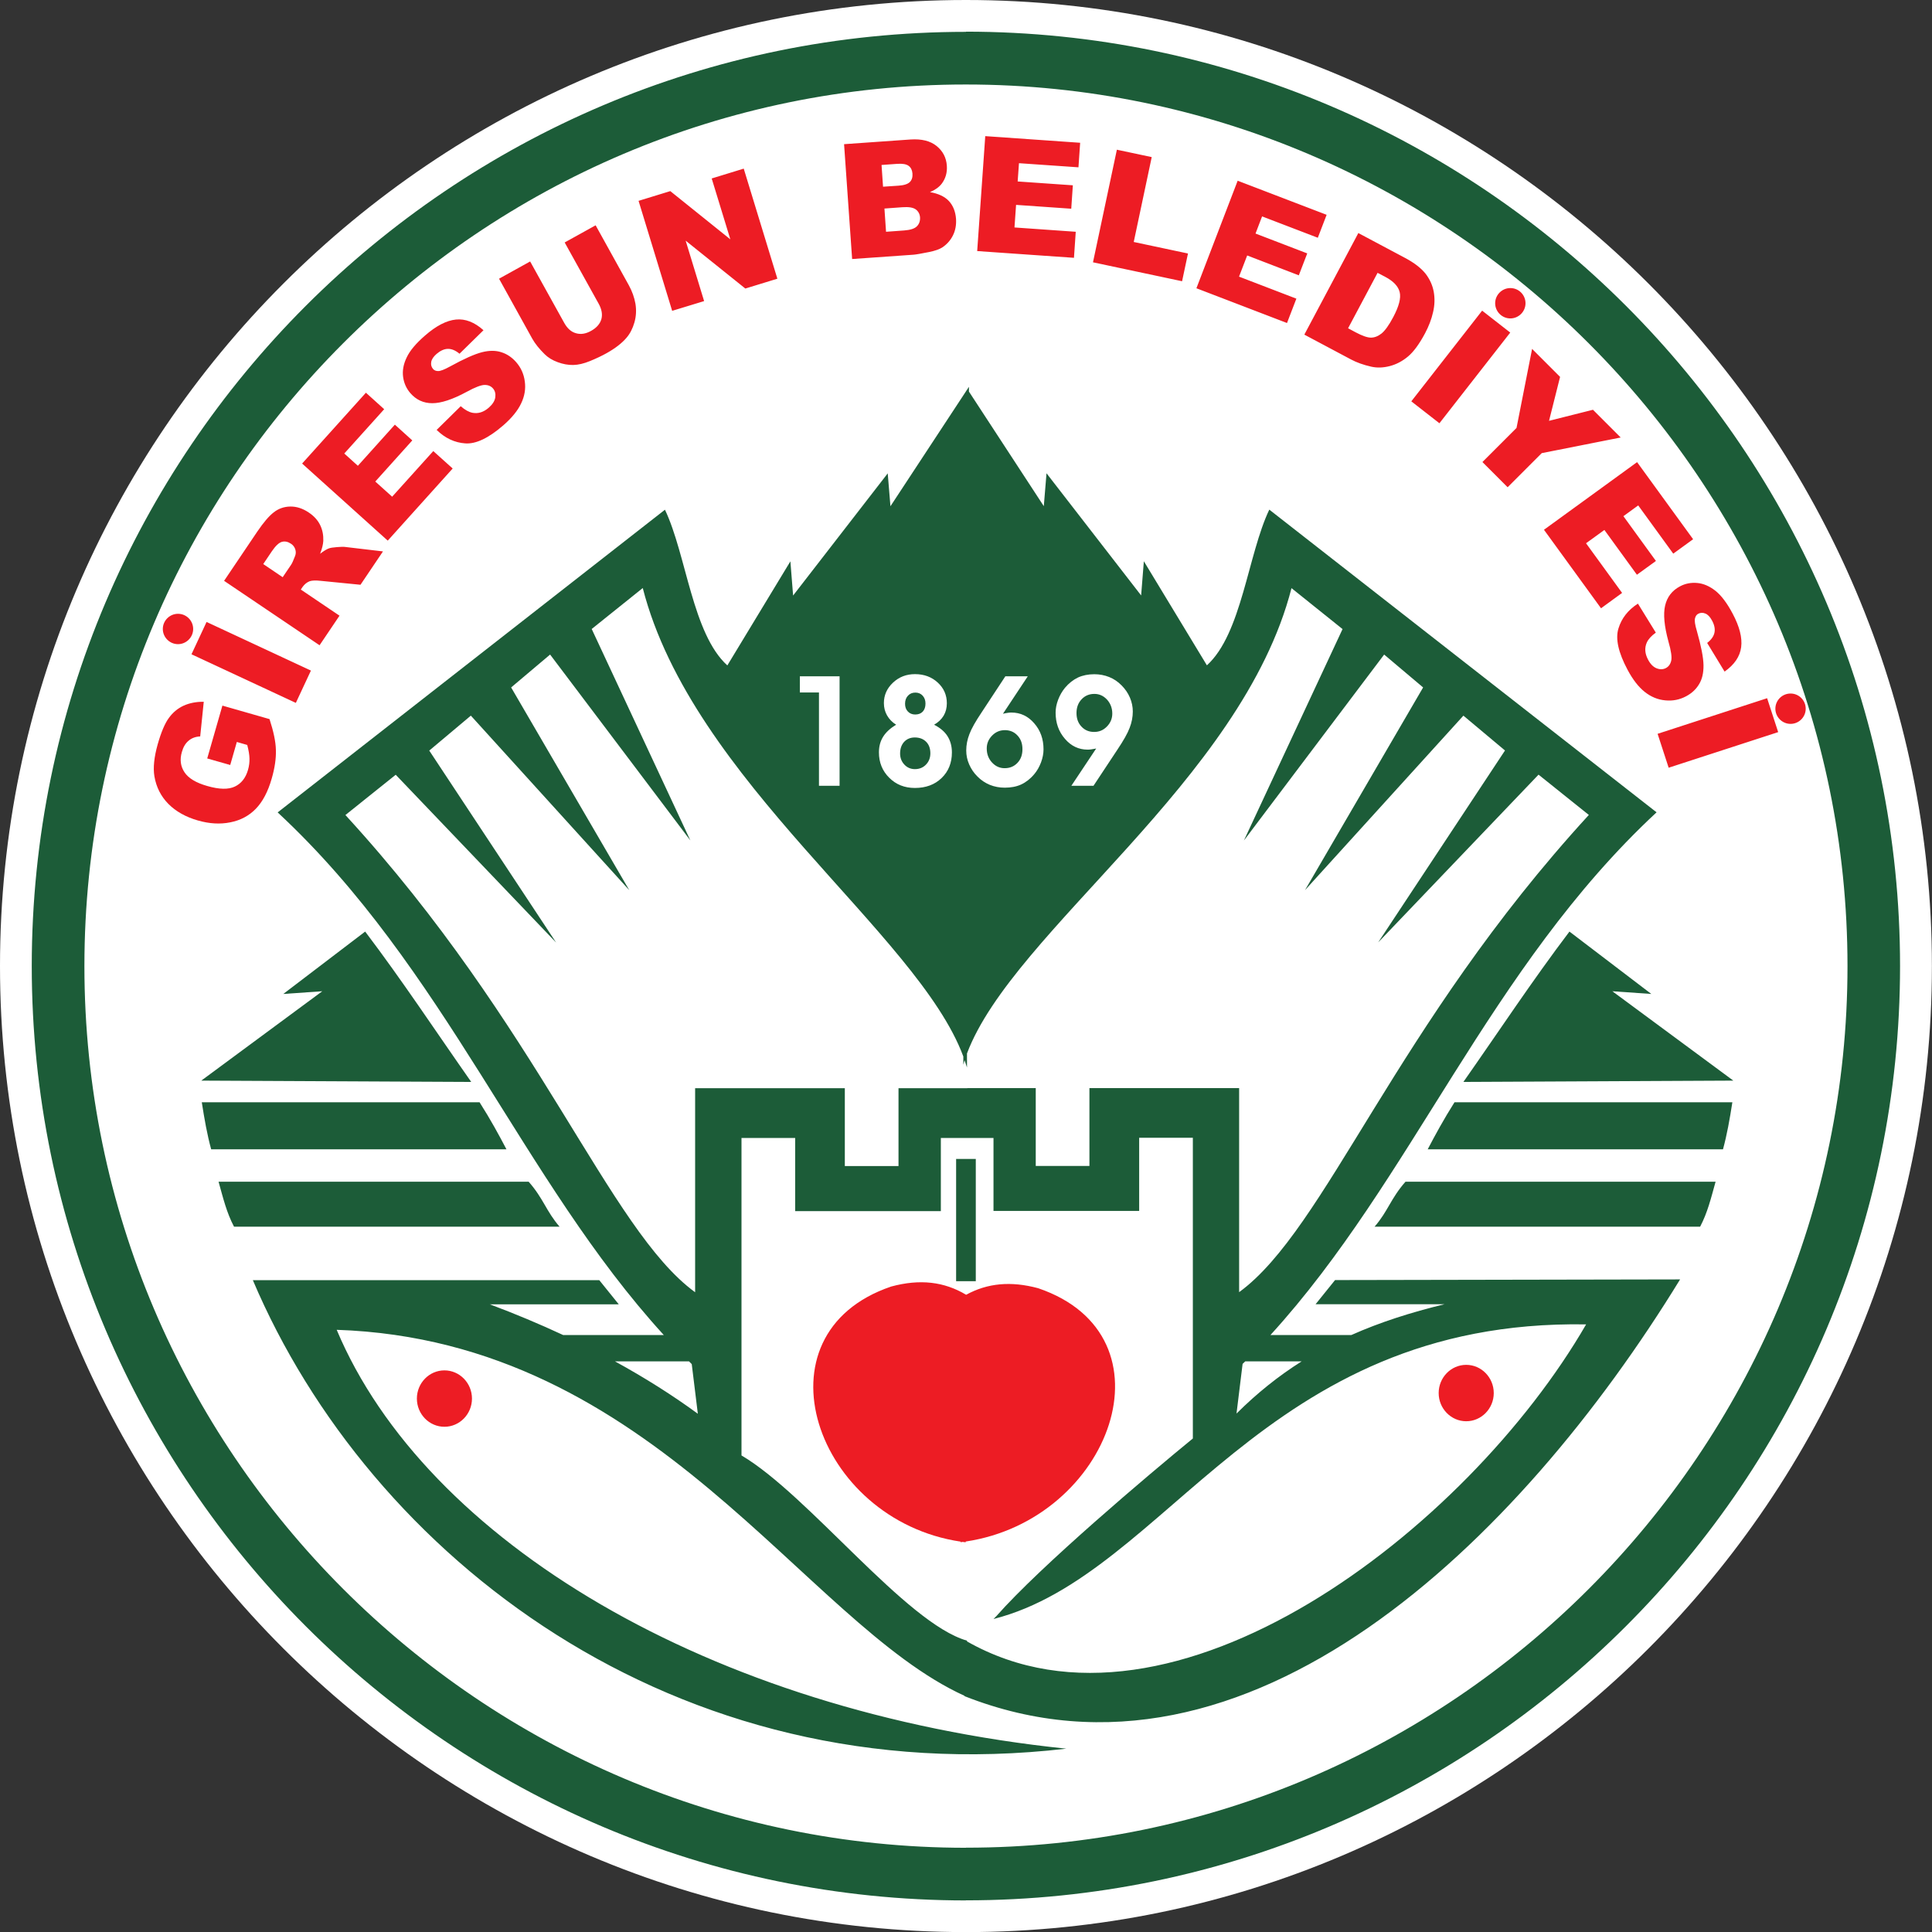 <?xml version="1.0" encoding="UTF-8"?>
<svg id="Layer_2" data-name="Layer 2" xmlns="http://www.w3.org/2000/svg" viewBox="0 0 206.23 206.24">
  <rect x="0" y="0" width="206.23" height="206.24" fill="#333333" stroke="none"/>
  <defs>
    <style>
      .cls-1 {
        fill: #fff;
      }

      .cls-1, .cls-2, .cls-3, .cls-4 {
        fill-rule: evenodd;
      }

      .cls-2 {
        fill: #205b3e;
      }

      .cls-3 {
        fill: #ed1c24;
      }

      .cls-4 {
        fill: #1c5c38;
      }

      .cls-5 {
        fill: none;
        stroke: #fff;
        stroke-miterlimit: 22.93;
        stroke-width: .15px;
      }
    </style>
  </defs>
  <g id="Layer_1-2" data-name="Layer 1">
    <g>
      <path class="cls-5" d="M34.05,76.93c38.12-72.1,115.11-55.59,136.78,1.51"/>
      <path class="cls-1" d="M103.11,6.2c53.38,0,96.91,43.54,96.91,96.92s-43.53,96.92-96.91,96.92S6.2,156.5,6.2,103.12,49.74,6.2,103.11,6.2h0Z"/>
      <path class="cls-2" d="M103.11,3.38h0c27.47.01,52.41,11.21,70.46,29.27,18.06,18.06,29.25,42.99,29.25,70.47h.01s-.01,0-.01,0c0,27.48-11.2,52.41-29.26,70.47-18.06,18.06-42.99,29.26-70.46,29.26h0s0,.01,0,.01h0c-27.47-.01-52.41-11.21-70.46-29.27S3.39,130.6,3.39,103.12h-.01s.01,0,.01,0c0-27.48,11.2-52.41,29.25-70.47C50.71,14.59,75.64,3.4,103.11,3.4h0s0-.01,0-.01h0ZM103.11,9.01h0s0,.01,0,.01h0c-25.9-.01-49.43,10.56-66.48,27.62-17.05,17.05-27.62,40.58-27.62,66.49h.01s-.01,0-.01,0c0,25.91,10.57,49.43,27.62,66.48,17.05,17.05,40.58,27.63,66.48,27.63h0s0-.01,0-.01h0c25.9.01,49.43-10.56,66.48-27.62,17.05-17.05,27.62-40.58,27.62-66.48h-.01s.01,0,.01,0c0-25.91-10.57-49.43-27.62-66.48-17.05-17.05-40.58-27.63-66.48-27.63h0Z"/>
      <path class="cls-2" d="M103.44,41.3l-8.38,12.75-.29-3.51-10.1,13.04-.29-3.65-6.73,11.11c-3.73-3.37-4.37-11.82-6.66-16.62l-41.34,32.31c19.06,17.7,27.08,42.13,44.2,58.89l.65,5.3c-6.16-4.51-13.76-8.53-22.21-11.68h13.76l-2.08-2.58H26.99c12.47,29.37,44.99,54.88,86.83,50.01-38.11-3.94-68.42-22.21-77.88-44.71,34.17,1.15,49.93,31.52,67.27,39.19v-6.02c-6.52-1.86-16.91-15.55-24.07-19.77v-33.89h5.73v7.81h15.55v-7.81h6.52l-3.73-5.3h-7.31v8.31h-5.73v-8.31h-15.98v21.78c-9.24-6.73-16.62-28.37-37.33-50.94l5.37-4.3,17.12,17.91-13.54-20.49,4.44-3.73,16.91,18.63-12.61-21.64,4.16-3.51,14.97,19.84-10.53-22.57,5.45-4.37c5.45,21.21,30.81,37.83,34.6,51.15l.22-72.65h0Z"/>
      <path class="cls-2" d="M102.97,181.06c30.16,11.89,59.25-16.55,76.37-44.49l-36.83.07-2.08,2.58h13.76c-8.81,2.15-15.91,5.37-22.21,11.68l.65-5.3c17.12-16.77,25.15-41.2,44.2-58.89l-41.34-32.31c-2.29,4.8-2.94,13.25-6.66,16.62l-6.73-11.11-.29,3.65-10.1-13.04-.29,3.51-8.1-12.39-.5,72c3.8-13.33,29.59-29.66,35.03-50.87l5.45,4.37-10.53,22.57,14.97-19.85,4.16,3.51-12.61,21.64,16.91-18.63,4.44,3.72-13.54,20.49,17.12-17.91,5.37,4.3c-20.7,22.57-28.08,44.2-37.33,50.94v-21.78h-15.98v8.31h-5.73v-8.31h-7.31l-3.73,5.3h6.52v7.81h15.55v-7.81h5.73v32.1c-4.73,3.87-16.26,13.61-20.99,18.98l-.29.29c18.63-4.73,28.66-32.02,63.26-31.45-12.68,21.92-44.28,46.28-66.13,33.82l-.21,5.88h0Z"/>
      <path class="cls-3" d="M103.08,164.63c-15.91-1.92-23.05-22.18-7.95-27.31,3.08-.83,5.68-.51,8.03.9l-.08,26.41h0Z"/>
      <path class="cls-3" d="M102.54,164.62c15.91-1.92,23.37-21.98,8.28-27.11-3.08-.83-5.68-.51-8.03.9l-.24,26.22h0Z"/>
      <path class="cls-3" d="M47.44,146.28c1.62,0,2.94,1.35,2.94,3.01s-1.32,3.01-2.94,3.01-2.94-1.35-2.94-3.01,1.32-3.01,2.94-3.01h0Z"/>
      <path class="cls-3" d="M156.51,145.69c1.62,0,2.94,1.35,2.94,3.01s-1.32,3.01-2.94,3.01-2.94-1.35-2.94-3.01,1.32-3.01,2.94-3.01h0Z"/>
      <path class="cls-3" d="M24.58,81.66l-2.46-.7,1.62-5.64,5.03,1.44c.42,1.29.66,2.39.68,3.29.03.91-.12,1.93-.45,3.07-.4,1.4-.97,2.47-1.7,3.22-.73.75-1.64,1.23-2.72,1.44-1.09.22-2.24.15-3.46-.2-1.29-.37-2.34-.96-3.14-1.76-.8-.81-1.3-1.79-1.5-2.96-.15-.91-.03-2.04.35-3.4.37-1.3.77-2.25,1.2-2.83.42-.58.94-1.01,1.56-1.3.62-.28,1.34-.43,2.16-.42l-.38,3.7c-.49.02-.9.17-1.23.45-.34.28-.58.68-.73,1.22-.23.8-.14,1.52.28,2.15.42.64,1.23,1.13,2.43,1.47,1.28.37,2.26.39,2.95.06.68-.32,1.15-.91,1.4-1.77.12-.41.17-.82.16-1.22-.01-.41-.09-.89-.24-1.45l-1.11-.32-.7,2.44h0ZM20.44,69.84l1.61-3.45,11.14,5.19-1.61,3.45-11.14-5.19h0ZM34.1,68.87l-10.18-6.87,3.54-5.25c.66-.97,1.24-1.66,1.76-2.06.51-.4,1.1-.61,1.77-.62.66-.01,1.32.2,1.97.64.57.38.97.83,1.22,1.35.25.52.35,1.07.33,1.67-.02.38-.13.84-.34,1.38.38-.29.69-.48.93-.57.16-.06.45-.11.87-.14.42-.04.73-.04.93-.01l3.98.47-2.4,3.56-4.25-.42c-.54-.06-.93-.04-1.17.04-.31.12-.56.33-.76.61l-.19.28,4.13,2.79-2.13,3.16h0ZM30.17,61.62l.9-1.33c.1-.14.24-.45.42-.92.1-.24.11-.48.03-.73-.08-.25-.23-.45-.46-.6-.33-.22-.65-.29-.97-.2-.32.09-.67.42-1.06.99l-.93,1.38,2.07,1.4h0ZM32.25,49.48l6.81-7.56,1.95,1.76-4.26,4.73,1.45,1.31,3.95-4.39,1.86,1.68-3.95,4.39,1.8,1.62,4.39-4.87,2.07,1.86-6.93,7.7-9.13-8.22h0ZM46.6,45.9l2.58-2.54c.44.39.86.62,1.24.7.62.12,1.2-.06,1.75-.54.41-.36.64-.72.7-1.11.05-.38-.03-.7-.25-.95-.21-.24-.5-.37-.88-.37s-1.02.24-1.93.74c-1.5.81-2.72,1.21-3.66,1.21-.95,0-1.73-.36-2.36-1.09-.41-.48-.67-1.05-.76-1.71-.09-.66.03-1.36.38-2.08.34-.73,1-1.51,1.97-2.35,1.18-1.03,2.28-1.6,3.29-1.7,1-.1,1.98.28,2.94,1.14l-2.56,2.51c-.43-.36-.85-.53-1.25-.52-.39.01-.79.19-1.2.54-.33.29-.53.58-.57.87-.05.29.02.53.2.74.13.15.31.22.55.22.24,0,.66-.16,1.26-.49,1.49-.82,2.62-1.32,3.4-1.52.78-.2,1.47-.2,2.08,0,.6.19,1.12.54,1.57,1.05.52.59.83,1.29.93,2.07.11.79-.02,1.57-.39,2.34-.36.77-1,1.55-1.89,2.33-1.58,1.37-2.93,2.02-4.07,1.94-1.14-.08-2.15-.55-3.04-1.42h0ZM60.26,25.89l3.32-1.84,3.55,6.41c.35.64.58,1.29.7,1.96.11.67.08,1.34-.11,2-.19.66-.47,1.2-.84,1.63-.51.6-1.22,1.14-2.13,1.65-.52.29-1.11.57-1.77.84-.66.27-1.25.41-1.79.42-.54.01-1.09-.09-1.66-.3-.57-.21-1.03-.49-1.39-.85-.58-.57-1.02-1.12-1.32-1.65l-3.55-6.41,3.32-1.84,3.64,6.56c.33.59.74.96,1.25,1.1.51.15,1.05.07,1.63-.26.57-.32.93-.73,1.08-1.23.14-.5.05-1.05-.28-1.65l-3.64-6.56h0ZM68.16,21.44l3.39-1.04,6.41,5.15-1.99-6.5,3.42-1.05,3.59,11.75-3.42,1.05-6.37-5.11,1.97,6.45-3.41,1.04-3.59-11.75h0ZM90.1,15.39l7.09-.5c1.18-.08,2.11.15,2.78.69.67.54,1.04,1.24,1.1,2.11.05.73-.13,1.36-.54,1.91-.28.37-.7.67-1.26.91.89.15,1.57.47,2.02.95.45.49.7,1.12.76,1.9.04.64-.06,1.22-.32,1.75-.26.53-.64.96-1.13,1.29-.3.2-.77.37-1.41.5-.85.17-1.41.27-1.69.29l-6.54.46-.86-12.26h0ZM94.26,19.93l1.65-.11c.59-.04.99-.17,1.21-.39.22-.22.31-.52.28-.91-.03-.36-.16-.63-.4-.81-.25-.19-.66-.26-1.23-.22l-1.67.12.16,2.33h0ZM94.59,24.74l1.93-.14c.65-.05,1.1-.19,1.35-.44.25-.25.36-.57.34-.96-.03-.36-.18-.64-.46-.85-.28-.2-.75-.28-1.42-.23l-1.92.14.17,2.48h0ZM105.15,14.53l10.15.71-.18,2.62-6.35-.44-.14,1.95,5.89.41-.17,2.5-5.89-.41-.17,2.41,6.54.46-.19,2.78-10.33-.72.86-12.26h0ZM119.22,15.98l3.72.79-1.92,9.06,5.79,1.23-.63,2.96-9.51-2.02,2.55-12.02h0ZM132.11,19.29l9.5,3.64-.94,2.45-5.95-2.28-.7,1.83,5.52,2.12-.9,2.34-5.51-2.12-.87,2.26,6.12,2.35-1,2.6-9.67-3.71,4.4-11.47h0ZM145,24.88l4.98,2.65c.98.52,1.7,1.08,2.17,1.66.46.59.76,1.24.89,1.94.13.71.11,1.44-.07,2.2-.17.76-.46,1.5-.85,2.24-.62,1.16-1.23,1.99-1.83,2.49-.6.5-1.25.84-1.95,1.02-.7.18-1.35.2-1.97.06-.84-.19-1.56-.45-2.16-.77l-4.98-2.65,5.77-10.85h0ZM147.05,29.12l-3.15,5.92.82.44c.7.37,1.24.56,1.62.56.38,0,.76-.15,1.13-.44.37-.3.79-.88,1.25-1.75.61-1.15.84-2.03.69-2.66-.15-.62-.66-1.17-1.53-1.63l-.84-.44h0ZM158.21,33.16l3,2.34-7.56,9.68-3-2.34,7.56-9.68h0ZM163.55,37.25l2.98,2.98-1.18,4.69,4.69-1.18,2.96,2.96-8.43,1.67-3.64,3.64-2.69-2.69,3.64-3.64,1.66-8.43h0ZM174.75,49.33l5.98,8.23-2.12,1.54-3.74-5.15-1.58,1.15,3.47,4.78-2.03,1.47-3.47-4.78-1.96,1.42,3.85,5.3-2.25,1.64-6.09-8.38,9.94-7.22h0ZM174.85,64.45l1.9,3.08c-.48.34-.8.7-.96,1.05-.26.58-.21,1.19.13,1.83.25.48.56.79.92.93.36.14.69.13.99-.03.28-.15.47-.4.56-.77.09-.37,0-1.05-.29-2.05-.45-1.65-.57-2.93-.36-3.84.21-.92.74-1.61,1.59-2.06.56-.3,1.17-.42,1.84-.36.67.06,1.31.34,1.94.83.63.5,1.24,1.31,1.84,2.44.74,1.39,1.04,2.58.91,3.58-.13,1-.72,1.87-1.77,2.61l-1.86-3.06c.44-.34.7-.71.78-1.1.08-.39,0-.81-.26-1.29-.21-.39-.44-.64-.72-.75-.27-.11-.52-.1-.76.03-.17.09-.28.25-.34.49-.06.24,0,.68.2,1.34.46,1.63.7,2.85.71,3.66.01.81-.14,1.48-.47,2.02-.32.54-.78.97-1.38,1.29-.69.37-1.44.52-2.23.44-.79-.07-1.52-.37-2.19-.9-.67-.53-1.28-1.32-1.84-2.37-.98-1.84-1.31-3.31-.97-4.4.33-1.09,1.02-1.97,2.07-2.65h0ZM188.63,74.53l1.18,3.62-11.69,3.8-1.18-3.62,11.69-3.8h0Z"/>
      <path class="cls-3" d="M161.22,30.75c.9,0,1.62.73,1.62,1.62s-.73,1.62-1.62,1.62-1.62-.73-1.62-1.62.73-1.62,1.62-1.62h0Z"/>
      <path class="cls-3" d="M191.13,74.03c.9,0,1.62.73,1.62,1.62,0,.9-.73,1.62-1.62,1.62s-1.62-.73-1.62-1.62c0-.9.73-1.62,1.62-1.62h0Z"/>
      <path class="cls-1" d="M89.62,83.88h-2.2v-9.96h-2.04v-1.73h4.24v11.69h0ZM96.61,75.13c0,.34.1.61.3.82.2.21.46.32.78.32.34,0,.61-.1.81-.31.19-.21.29-.49.29-.86,0-.34-.1-.62-.3-.84-.2-.22-.46-.33-.78-.33s-.59.11-.79.33c-.21.22-.31.51-.31.86h0ZM96.08,80.42c0,.48.15.87.46,1.2.3.32.68.48,1.12.48.48,0,.87-.16,1.18-.48.31-.32.47-.72.47-1.21,0-.52-.15-.93-.45-1.23-.3-.3-.7-.46-1.21-.46-.47,0-.85.16-1.14.47-.28.31-.43.72-.43,1.24h0ZM95.66,77.36c-.42-.26-.74-.59-.97-.99-.23-.4-.34-.84-.34-1.32,0-.84.32-1.57.97-2.18.65-.61,1.43-.91,2.35-.91.97,0,1.78.3,2.43.9.65.6.97,1.33.97,2.21,0,.49-.11.93-.34,1.32-.23.39-.57.71-1.02.97.64.33,1.12.73,1.43,1.22.31.49.47,1.07.47,1.74,0,1.11-.37,2.03-1.1,2.73-.73.71-1.69,1.06-2.85,1.06-1.1,0-2.01-.36-2.74-1.09-.73-.72-1.1-1.63-1.1-2.71,0-.64.15-1.19.45-1.67.3-.48.77-.91,1.4-1.29h0ZM105.33,79.91c0,.58.19,1.08.56,1.48.38.41.82.61,1.35.61.56,0,1.01-.19,1.37-.57.36-.38.53-.86.53-1.46s-.17-1.08-.53-1.46c-.35-.38-.8-.57-1.34-.57s-.99.19-1.37.58c-.38.39-.57.84-.57,1.37h0ZM107.33,72.19h2.38l-2.65,4c.21-.05.38-.08.52-.1.13-.02.26-.03.38-.03.96,0,1.77.38,2.43,1.14.67.76,1,1.69,1,2.79,0,.45-.09.92-.27,1.4-.18.47-.42.9-.73,1.26-.42.5-.89.86-1.39,1.09-.5.23-1.08.34-1.75.34-.56,0-1.09-.1-1.59-.3-.5-.21-.94-.5-1.32-.89-.39-.38-.68-.82-.89-1.3-.21-.48-.31-.97-.31-1.48,0-.58.11-1.16.34-1.75.22-.59.66-1.36,1.31-2.33l2.54-3.86h0ZM118.73,76.17c0-.58-.19-1.08-.56-1.49-.38-.41-.83-.61-1.35-.61-.55,0-1.01.19-1.37.58-.36.38-.54.87-.54,1.46s.17,1.07.53,1.45c.35.38.8.57,1.35.57s.99-.19,1.37-.58c.38-.39.57-.85.57-1.38h0ZM116.74,83.88h-2.38l2.65-3.98c-.21.04-.38.07-.52.09-.13.02-.26.03-.38.03-.96,0-1.77-.38-2.43-1.15-.67-.77-1-1.7-1-2.8,0-.45.09-.91.27-1.38.18-.47.42-.89.73-1.27.42-.5.89-.86,1.39-1.1.5-.23,1.09-.35,1.74-.35.56,0,1.09.1,1.59.3.5.2.94.5,1.32.89.38.38.68.81.89,1.3.21.49.31.99.31,1.49,0,.58-.11,1.16-.34,1.75-.22.59-.66,1.36-1.31,2.33l-2.54,3.84h0Z"/>
      <path class="cls-5" d="M34.05,76.93c38.12-72.1,115.11-55.59,136.78,1.51"/>
      <path class="cls-1" d="M103.11,0c56.79,0,103.11,46.33,103.11,103.12s-46.32,103.12-103.11,103.12S0,159.92,0,103.12,46.32,0,103.11,0h0Z"/>
      <path class="cls-4" d="M103.11,3.38h0c27.47.01,52.41,11.21,70.46,29.27,18.06,18.06,29.25,42.99,29.25,70.47h.01s-.01,0-.01,0c0,27.48-11.2,52.41-29.26,70.47-18.06,18.06-42.99,29.26-70.46,29.26h0s0,.01,0,.01h0c-27.47-.01-52.41-11.21-70.46-29.27S3.39,130.6,3.39,103.12h-.01s.01,0,.01,0c0-27.48,11.2-52.41,29.25-70.47C50.71,14.59,75.64,3.4,103.11,3.4h0s0-.01,0-.01h0ZM102.97,181.06c30.16,11.89,59.25-16.55,76.37-44.49l-36.83.07-2.08,2.58h13.76c-3.58.87-6.88,1.92-9.95,3.29h-8.63c15.14-16.58,23.31-39.16,41.22-55.8l-41.34-32.31c-2.29,4.8-2.94,13.25-6.66,16.62l-6.73-11.11-.29,3.65-10.1-13.04-.29,3.51-7.99-12.23v-.51s-8.38,12.75-8.38,12.75l-.29-3.51-10.1,13.04-.29-3.65-6.73,11.11c-3.73-3.37-4.37-11.82-6.66-16.62l-41.34,32.31c17.91,16.63,26.08,39.22,41.22,55.79h-10.74c-2.51-1.17-5.13-2.27-7.83-3.28h13.76l-2.08-2.58H26.99c12.47,29.37,44.99,54.88,86.83,50.01-38.11-3.94-68.42-22.21-77.88-44.71,34.01,1.14,49.78,31.23,67.02,39.07v.03h0ZM138.94,145.32c-2.44,1.54-4.74,3.37-6.95,5.57l.65-5.3c.09-.09.18-.18.28-.27h6.03ZM73.55,145.32c.1.1.19.19.29.29l.65,5.3c-2.69-1.97-5.65-3.84-8.84-5.59h7.9ZM104.16,123.71v13.05h-2.1v-13.05h2.1ZM185.01,115.35l-28.8.14c3.87-5.52,7.31-10.75,11.32-16.05l8.74,6.66-4.16-.29,12.9,9.53h0ZM21.5,115.35l28.8.14c-3.87-5.52-7.31-10.75-11.32-16.05l-8.74,6.66,4.16-.29-12.9,9.53h0ZM184.92,117.66c-.29,1.86-.57,3.44-1,5.02h-31.52c.79-1.51,1.72-3.22,2.86-5.02h29.66ZM21.54,117.66c.29,1.86.57,3.44,1,5.02h31.52c-.79-1.51-1.72-3.22-2.87-5.02h-29.66ZM183.13,126.14c-.5,1.79-.86,3.3-1.65,4.8h-34.75c1.43-1.65,1.72-3.01,3.3-4.8h33.1ZM23.33,126.14c.5,1.79.86,3.3,1.65,4.8h34.75c-1.43-1.65-1.72-3.01-3.3-4.8H23.33ZM102.83,112.77v.88c.04-.16.09-.32.14-.48.09.26.17.52.25.78v-1.5c4.93-13.1,29.36-29.09,34.64-49.67l5.45,4.37-10.53,22.57,14.97-19.85,4.16,3.51-12.61,21.64,16.91-18.63,4.44,3.72-13.54,20.49,17.12-17.91,5.37,4.3c-20.7,22.57-28.08,44.2-37.33,50.94v-21.78h-15.98v8.31h-5.73v-8.31h-7.31l-.02.03v-.02h-7.32v8.31h-5.73v-8.31h-15.98v21.78c-9.24-6.73-16.62-28.37-37.33-50.94l5.37-4.3,17.12,17.91-13.54-20.49,4.44-3.73,16.91,18.63-12.61-21.64,4.16-3.51,14.97,19.84-10.53-22.57,5.45-4.37c5.28,20.59,29.34,36.85,34.21,49.98h0ZM106.05,121.46v7.8h15.55v-7.81h5.73v32.1c-4.73,3.87-16.26,13.61-20.99,18.98l-.29.29c18.63-4.73,28.66-32.02,63.26-31.45-12.67,21.91-44.24,46.25-66.09,33.84v-.08c-6.52-1.86-16.91-15.55-24.07-19.77v-33.89h5.73v7.81h15.55v-7.81h5.62ZM103.11,9.01h0s0,.01,0,.01h0c-25.9-.01-49.43,10.56-66.48,27.62-17.05,17.05-27.62,40.58-27.62,66.49h.01s-.01,0-.01,0c0,25.91,10.57,49.43,27.62,66.48,17.05,17.05,40.58,27.63,66.48,27.63h0s0-.01,0-.01h0c25.9.01,49.43-10.56,66.48-27.62,17.05-17.05,27.62-40.58,27.62-66.48h-.01s.01,0,.01,0c0-25.91-10.57-49.43-27.62-66.48-17.05-17.05-40.58-27.63-66.48-27.63h0Z"/>
      <path class="cls-3" d="M47.44,146.28c1.62,0,2.94,1.35,2.94,3.01s-1.32,3.01-2.94,3.01-2.94-1.35-2.94-3.01,1.32-3.01,2.94-3.01h0ZM19,65.52c.9,0,1.62.73,1.62,1.62s-.73,1.62-1.62,1.62-1.62-.73-1.62-1.62.73-1.62,1.62-1.62h0ZM161.22,30.75c.9,0,1.62.73,1.62,1.62s-.73,1.62-1.62,1.62-1.62-.73-1.62-1.62.73-1.62,1.62-1.62h0ZM191.13,74.03c.9,0,1.62.73,1.62,1.62,0,.9-.73,1.62-1.62,1.62s-1.62-.73-1.62-1.62c0-.9.73-1.62,1.62-1.62h0ZM24.58,81.66l-2.46-.7,1.62-5.64,5.03,1.44c.42,1.29.66,2.39.68,3.29.03.91-.12,1.93-.45,3.07-.4,1.4-.97,2.47-1.7,3.22-.73.75-1.64,1.23-2.72,1.44-1.09.22-2.24.15-3.46-.2-1.29-.37-2.34-.96-3.14-1.76-.8-.81-1.3-1.79-1.5-2.96-.15-.91-.03-2.04.35-3.4.37-1.3.77-2.25,1.2-2.83.42-.58.94-1.01,1.56-1.3.62-.28,1.34-.43,2.16-.42l-.38,3.7c-.49.02-.9.17-1.23.45-.34.28-.58.68-.73,1.22-.23.8-.14,1.52.28,2.15.42.64,1.23,1.13,2.43,1.47,1.28.37,2.26.39,2.95.06.68-.32,1.15-.91,1.4-1.77.12-.41.17-.82.16-1.22-.01-.41-.09-.89-.24-1.45l-1.11-.32-.7,2.44h0ZM20.44,69.84l1.61-3.45,11.14,5.19-1.61,3.45-11.14-5.19h0ZM34.1,68.87l-10.18-6.87,3.54-5.25c.66-.97,1.24-1.66,1.76-2.06.51-.4,1.1-.61,1.77-.62.66-.01,1.32.2,1.97.64.57.38.97.83,1.22,1.35.25.52.35,1.07.33,1.67-.02.38-.13.84-.34,1.38.38-.29.69-.48.93-.57.16-.06.45-.11.87-.14.42-.04.73-.04.93-.01l3.98.47-2.4,3.56-4.25-.42c-.54-.06-.93-.04-1.17.04-.31.12-.56.33-.76.61l-.19.28,4.13,2.79-2.13,3.16h0ZM30.17,61.62l.9-1.33c.1-.14.24-.45.42-.92.1-.24.11-.48.03-.73-.08-.25-.23-.45-.46-.6-.33-.22-.65-.29-.97-.2-.32.09-.67.42-1.06.99l-.93,1.38,2.07,1.4h0ZM32.25,49.48l6.81-7.56,1.95,1.76-4.26,4.73,1.45,1.31,3.95-4.39,1.86,1.68-3.95,4.39,1.8,1.62,4.39-4.87,2.07,1.86-6.93,7.7-9.13-8.22h0ZM46.6,45.9l2.58-2.54c.44.39.86.62,1.24.7.62.12,1.2-.06,1.75-.54.41-.36.64-.72.7-1.11.05-.38-.03-.7-.25-.95-.21-.24-.5-.37-.88-.37s-1.02.24-1.93.74c-1.5.81-2.72,1.21-3.66,1.21-.95,0-1.73-.36-2.36-1.09-.41-.48-.67-1.05-.76-1.71-.09-.66.03-1.36.38-2.08.34-.73,1-1.51,1.97-2.35,1.18-1.03,2.28-1.6,3.29-1.7,1-.1,1.98.28,2.94,1.14l-2.56,2.51c-.43-.36-.85-.53-1.25-.52-.39.01-.79.19-1.2.54-.33.29-.53.58-.57.87-.05.29.02.53.2.74.13.15.31.22.55.22.24,0,.66-.16,1.26-.49,1.49-.82,2.62-1.32,3.4-1.52.78-.2,1.47-.2,2.08,0,.6.19,1.12.54,1.57,1.05.52.59.83,1.29.93,2.07.11.79-.02,1.57-.39,2.34-.36.77-1,1.55-1.89,2.33-1.58,1.37-2.93,2.02-4.07,1.94-1.14-.08-2.15-.55-3.04-1.42h0ZM60.26,25.89l3.32-1.84,3.55,6.41c.35.64.58,1.29.7,1.96.11.67.08,1.34-.11,2-.19.66-.47,1.2-.84,1.63-.51.6-1.22,1.14-2.13,1.65-.52.29-1.11.57-1.77.84-.66.27-1.25.41-1.79.42-.54.01-1.09-.09-1.66-.3-.57-.21-1.03-.49-1.39-.85-.58-.57-1.02-1.12-1.32-1.65l-3.55-6.41,3.32-1.84,3.64,6.56c.33.59.74.96,1.25,1.1.51.15,1.05.07,1.63-.26.57-.32.93-.73,1.08-1.23.14-.5.05-1.05-.28-1.65l-3.64-6.56h0ZM68.16,21.44l3.39-1.04,6.41,5.15-1.99-6.5,3.42-1.05,3.59,11.75-3.42,1.05-6.37-5.11,1.97,6.45-3.41,1.04-3.59-11.75h0ZM90.1,15.39l7.09-.5c1.18-.08,2.11.15,2.78.69.67.54,1.04,1.24,1.1,2.11.05.73-.13,1.36-.54,1.91-.28.37-.7.67-1.26.91.89.15,1.57.47,2.02.95.45.49.7,1.12.76,1.9.04.64-.06,1.22-.32,1.75-.26.53-.64.96-1.13,1.29-.3.2-.77.37-1.41.5-.85.17-1.41.27-1.69.29l-6.54.46-.86-12.26h0ZM94.26,19.93l1.65-.11c.59-.04.99-.17,1.21-.39.22-.22.31-.52.28-.91-.03-.36-.16-.63-.4-.81-.25-.19-.66-.26-1.23-.22l-1.67.12.16,2.33h0ZM94.59,24.74l1.93-.14c.65-.05,1.1-.19,1.35-.44.25-.25.36-.57.34-.96-.03-.36-.18-.64-.46-.85-.28-.2-.75-.28-1.42-.23l-1.92.14.17,2.48h0ZM105.15,14.53l10.15.71-.18,2.62-6.35-.44-.14,1.95,5.89.41-.17,2.5-5.89-.41-.17,2.41,6.54.46-.19,2.78-10.33-.72.86-12.26h0ZM119.22,15.98l3.72.79-1.92,9.06,5.79,1.23-.63,2.96-9.51-2.02,2.55-12.02h0ZM132.11,19.29l9.5,3.64-.94,2.45-5.95-2.28-.7,1.83,5.52,2.12-.9,2.34-5.51-2.12-.87,2.26,6.12,2.35-1,2.6-9.67-3.71,4.4-11.47h0ZM145,24.88l4.98,2.65c.98.52,1.7,1.08,2.17,1.66.46.59.76,1.24.89,1.94.13.71.11,1.44-.07,2.2-.17.76-.46,1.5-.85,2.24-.62,1.16-1.23,1.99-1.83,2.49-.6.5-1.25.84-1.95,1.02-.7.18-1.35.2-1.97.06-.84-.19-1.56-.45-2.16-.77l-4.98-2.65,5.77-10.85h0ZM147.05,29.12l-3.15,5.92.82.44c.7.37,1.24.56,1.62.56.38,0,.76-.15,1.13-.44.37-.3.79-.88,1.25-1.75.61-1.15.84-2.03.69-2.66-.15-.62-.66-1.17-1.53-1.63l-.84-.44h0ZM158.21,33.16l3,2.34-7.56,9.68-3-2.34,7.56-9.68h0ZM163.55,37.25l2.98,2.98-1.18,4.69,4.69-1.18,2.96,2.96-8.43,1.67-3.64,3.64-2.69-2.69,3.64-3.64,1.66-8.43h0ZM174.75,49.33l5.98,8.23-2.12,1.54-3.74-5.15-1.58,1.15,3.47,4.78-2.03,1.47-3.47-4.78-1.96,1.42,3.85,5.3-2.25,1.64-6.09-8.38,9.94-7.22h0ZM174.85,64.45l1.9,3.08c-.48.34-.8.7-.96,1.05-.26.58-.21,1.19.13,1.83.25.48.56.79.92.93.36.14.69.13.99-.03.28-.15.47-.4.56-.77.09-.37,0-1.05-.29-2.05-.45-1.65-.57-2.93-.36-3.84.21-.92.74-1.61,1.59-2.06.56-.3,1.17-.42,1.84-.36.67.06,1.31.34,1.94.83.63.5,1.24,1.31,1.84,2.44.74,1.39,1.04,2.58.91,3.58-.13,1-.72,1.87-1.77,2.61l-1.86-3.06c.44-.34.7-.71.78-1.1.08-.39,0-.81-.26-1.29-.21-.39-.44-.64-.72-.75-.27-.11-.52-.1-.76.03-.17.09-.28.25-.34.49-.06.24,0,.68.2,1.34.46,1.63.7,2.85.71,3.66.01.81-.14,1.48-.47,2.02-.32.54-.78.97-1.38,1.29-.69.37-1.44.52-2.23.44-.79-.07-1.52-.37-2.19-.9-.67-.53-1.28-1.32-1.84-2.37-.98-1.84-1.31-3.31-.97-4.4.33-1.09,1.02-1.97,2.07-2.65h0ZM188.63,74.53l1.18,3.62-11.69,3.8-1.18-3.62,11.69-3.8h0ZM156.51,145.69c1.62,0,2.94,1.35,2.94,3.01s-1.32,3.01-2.94,3.01-2.94-1.35-2.94-3.01,1.32-3.01,2.94-3.01h0ZM103.08,164.63c-.11-.01-.21-.03-.32-.04-.07.01-.15.02-.22.03v-.06c-15.52-2.31-22.34-22.16-7.41-27.23,3.07-.83,5.66-.52,8,.88,2.26-1.24,4.76-1.49,7.69-.7,14.92,5.07,7.79,24.73-7.74,27.04v.09h0Z"/>
      <path class="cls-1" d="M89.62,83.88h-2.2v-9.96h-2.04v-1.73h4.24v11.69h0ZM96.61,75.13c0,.34.1.61.3.82.2.21.46.32.78.32.34,0,.61-.1.81-.31.19-.21.29-.49.29-.86,0-.34-.1-.62-.3-.84-.2-.22-.46-.33-.78-.33s-.59.11-.79.33c-.21.22-.31.51-.31.86h0ZM96.08,80.42c0,.48.15.87.46,1.2.3.32.68.48,1.12.48.48,0,.87-.16,1.18-.48.31-.32.47-.72.47-1.21,0-.52-.15-.93-.45-1.23-.3-.3-.7-.46-1.21-.46-.47,0-.85.16-1.14.47-.28.31-.43.72-.43,1.24h0ZM95.66,77.36c-.42-.26-.74-.59-.97-.99-.23-.4-.34-.84-.34-1.32,0-.84.32-1.57.97-2.18.65-.61,1.43-.91,2.35-.91.97,0,1.78.3,2.43.9.65.6.97,1.33.97,2.21,0,.49-.11.93-.34,1.32-.23.39-.57.71-1.02.97.64.33,1.12.73,1.43,1.22.31.49.47,1.07.47,1.74,0,1.11-.37,2.03-1.1,2.73-.73.71-1.69,1.06-2.85,1.06-1.1,0-2.01-.36-2.74-1.09-.73-.72-1.1-1.63-1.1-2.71,0-.64.15-1.19.45-1.67.3-.48.77-.91,1.4-1.29h0ZM105.33,79.91c0,.58.19,1.08.56,1.48.38.41.82.61,1.35.61.56,0,1.01-.19,1.37-.57.36-.38.53-.86.53-1.46s-.17-1.08-.53-1.46c-.35-.38-.8-.57-1.34-.57s-.99.19-1.37.58c-.38.39-.57.84-.57,1.37h0ZM107.33,72.19h2.38l-2.65,4c.21-.05.38-.08.52-.1.13-.02.26-.03.38-.03.96,0,1.77.38,2.43,1.14.67.76,1,1.69,1,2.79,0,.45-.09.92-.27,1.4-.18.47-.42.9-.73,1.26-.42.5-.89.86-1.39,1.09-.5.23-1.08.34-1.75.34-.56,0-1.09-.1-1.59-.3-.5-.21-.94-.5-1.32-.89-.39-.38-.68-.82-.89-1.3-.21-.48-.31-.97-.31-1.48,0-.58.11-1.16.34-1.75.22-.59.66-1.36,1.31-2.33l2.54-3.86h0ZM118.73,76.17c0-.58-.19-1.08-.56-1.49-.38-.41-.83-.61-1.35-.61-.55,0-1.01.19-1.37.58-.36.38-.54.87-.54,1.46s.17,1.07.53,1.45c.35.38.8.57,1.35.57s.99-.19,1.37-.58c.38-.39.57-.85.57-1.38h0ZM116.74,83.88h-2.38l2.65-3.98c-.21.04-.38.07-.52.09-.13.02-.26.03-.38.03-.96,0-1.77-.38-2.43-1.15-.67-.77-1-1.7-1-2.8,0-.45.09-.91.27-1.38.18-.47.42-.89.73-1.27.42-.5.89-.86,1.39-1.1.5-.23,1.09-.35,1.74-.35.56,0,1.09.1,1.59.3.5.2.94.5,1.32.89.38.38.68.81.89,1.3.21.49.31.99.31,1.49,0,.58-.11,1.16-.34,1.75-.22.59-.66,1.36-1.31,2.33l-2.54,3.84h0Z"/>
    </g>
  </g>
</svg>